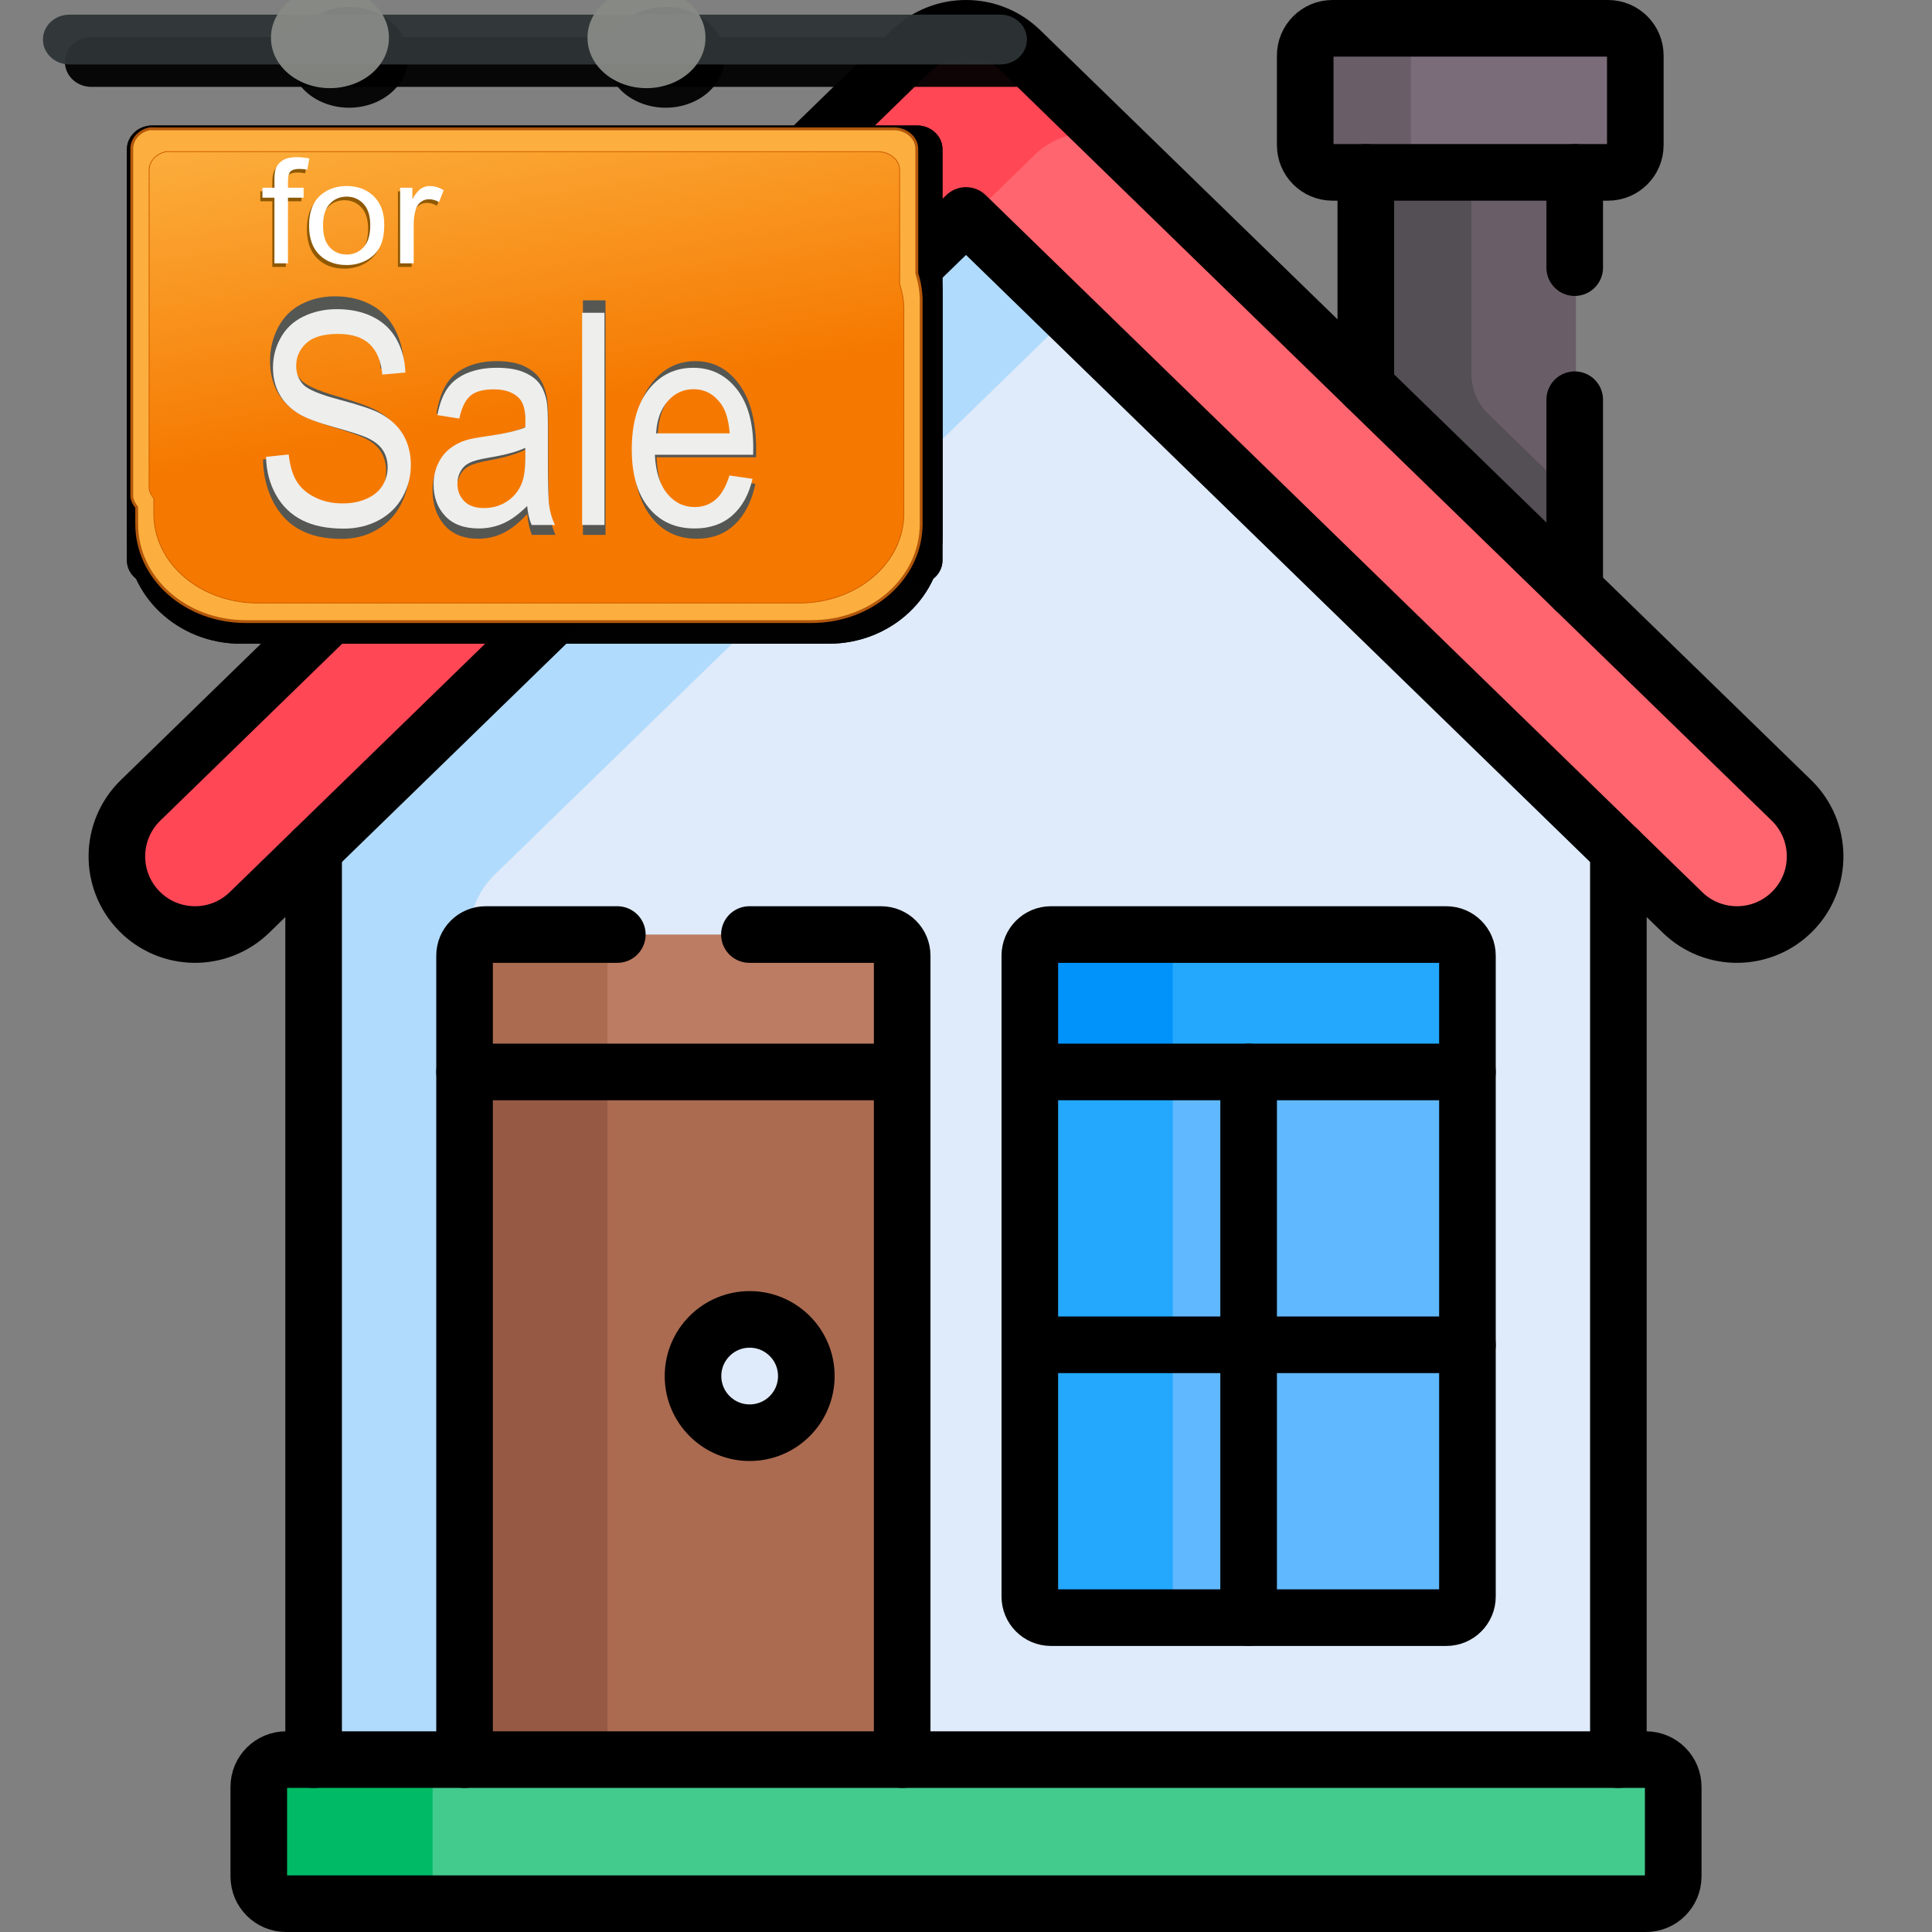 <?xml version="1.0" encoding="UTF-8" standalone="no"?>
<!DOCTYPE svg PUBLIC "-//W3C//DTD SVG 1.1//EN" "http://www.w3.org/Graphics/SVG/1.1/DTD/svg11.dtd">
<!-- Created with Vectornator (http://vectornator.io/) -->
<svg height="100%" stroke-miterlimit="10" style="fill-rule:nonzero;clip-rule:evenodd;stroke-linecap:round;stroke-linejoin:round;" version="1.1" viewBox="0 0 682.667 682.665" width="100%" xml:space="preserve" xmlns="http://www.w3.org/2000/svg" xmlns:vectornator="http://vectornator.io" xmlns:xlink="http://www.w3.org/1999/xlink">
<rect x="0" y="0" width="682.667" height="682.665" fill="#808080" stroke="none"/>
<defs>
<linearGradient gradientTransform="matrix(6.493 0 0 6.594 -22.795 -119.255)" gradientUnits="userSpaceOnUse" id="LinearGradient" x1="14.148" x2="11.257" y1="43.031" y2="25.836">
<stop offset="0" stop-color="#f57900"/>
<stop offset="1" stop-color="#f57900" stop-opacity="0"/>
</linearGradient>
</defs>
<clipPath id="ArtboardFrame">
<rect height="682.665" width="682.667" x="0" y="0"/>
</clipPath>
<g clip-path="url(#ArtboardFrame)" id="g4890" vectornator:layerName="g4890">
<path d="M341.764 72.133L111.246 296.365L111.246 625.757L572.282 625.757L572.282 296.365L341.764 72.133Z" fill="#dfebfa" fill-rule="nonzero" opacity="1" stroke="none" vectornator:layerName="path"/>
<g opacity="1" vectornator:layerName="path">
<clipPath id="ClipPath">
<path d="M0 5.1595e-05L682.667 5.1595e-05L682.667 682.665L0 682.665L0 5.1595e-05Z"/>
</clipPath>
<g clip-path="url(#ClipPath)">
<path d="M165.916 329.996C165.916 322.133 169.096 314.604 174.732 309.123L380.064 109.389L341.764 72.133L111.247 296.364L111.247 625.756L165.916 625.756L165.916 329.996Z" fill="#b1dbfc" fill-rule="nonzero" opacity="1" stroke="none" vectornator:layerName="path"/>
<path d="M483.036 56.909L483.036 140.51L556.852 212.313L556.852 56.909L483.036 56.909Z" fill="#695d67" fill-rule="nonzero" opacity="1" stroke="none" vectornator:layerName="path"/>
<path d="M525.784 146.191C522.05 142.559 519.943 137.571 519.943 132.362L519.943 56.909L483.035 56.909L483.035 140.51L556.851 212.313L556.851 176.411L525.784 146.191Z" fill="#544e55" fill-rule="nonzero" opacity="1" stroke="none" vectornator:layerName="path"/>
<path d="M633.438 282.811L361.017 17.819C350.298 7.391 333.229 7.391 322.51 17.819L50.089 282.811C39.158 293.443 38.916 310.924 49.55 321.856C60.184 332.788 77.665 333.03 88.596 322.395L337.974 79.818C340.083 77.767 343.443 77.767 345.553 79.818L594.931 322.395C605.867 333.032 623.349 332.784 633.977 321.856C644.611 310.924 644.37 293.443 633.438 282.811" fill="#ff656f" fill-rule="nonzero" opacity="1" stroke="none" vectornator:layerName="path"/>
<path d="M337.975 79.818C338.921 78.897 340.123 78.413 341.348 78.318L365.621 54.708C372.789 47.734 382.792 45.45 391.841 47.804L361.017 17.818C350.299 7.392 333.229 7.392 322.511 17.818L50.089 282.812C39.157 293.442 38.916 310.925 49.55 321.857C60.184 332.789 77.665 333.03 88.596 322.396L337.975 79.818Z" fill="#ff4756" fill-rule="nonzero" opacity="1" stroke="none" vectornator:layerName="path"/>
<path d="M578.265 51.267L578.265 19.64C578.265 14.315 573.948 9.998 568.622 9.998L471.265 9.998C465.94 9.998 461.624 14.315 461.624 19.64L461.624 51.267C461.624 56.592 465.94 60.908 471.265 60.908L568.622 60.908C573.948 60.908 578.265 56.592 578.265 51.267" fill="#7b6c79" fill-rule="nonzero" opacity="1" stroke="none" vectornator:layerName="path"/>
<path d="M498.53 51.267L498.53 19.64C498.53 14.315 502.846 9.998 508.172 9.998L471.264 9.998C465.94 9.998 461.622 14.315 461.622 19.64L461.622 51.267C461.622 56.592 465.94 60.908 471.264 60.908L508.172 60.908C502.846 60.908 498.53 56.592 498.53 51.267" fill="#695d67" fill-rule="nonzero" opacity="1" stroke="none" vectornator:layerName="path"/>
<path d="M164.583 625.756L319.213 625.756L319.213 376.099L164.583 376.099L164.583 625.756Z" fill="#ab6b51" fill-rule="nonzero" opacity="1" stroke="none" vectornator:layerName="path"/>
<path d="M164.583 625.756L214.661 625.756L214.661 376.099L164.583 376.099L164.583 625.756Z" fill="#965a44" fill-rule="nonzero" opacity="1" stroke="none" vectornator:layerName="path"/>
<path d="M364.314 377.432L364.314 564.138C364.314 568.255 367.652 571.594 371.77 571.594L511.489 571.594C515.606 571.594 518.945 568.255 518.945 564.138L518.945 377.432L364.314 377.432Z" fill="#60b8fe" fill-rule="nonzero" opacity="1" stroke="none" vectornator:layerName="path"/>
<path d="M414.393 564.138L414.393 377.433L364.314 377.433L364.314 564.138C364.314 568.255 367.653 571.594 371.77 571.594L421.849 571.594C417.73 571.594 414.393 568.255 414.393 564.138" fill="#23a8fe" fill-rule="nonzero" opacity="1" stroke="none" vectornator:layerName="path"/>
<path d="M511.489 330.216L371.77 330.216C367.653 330.216 364.314 333.555 364.314 337.672L364.314 378.765L518.945 378.765L518.945 337.672C518.945 333.555 515.606 330.216 511.489 330.216" fill="#23a8fe" fill-rule="nonzero" opacity="1" stroke="none" vectornator:layerName="path"/>
<path d="M421.848 330.216L371.77 330.216C367.652 330.216 364.315 333.555 364.315 337.672L364.315 378.765L414.392 378.765L414.392 337.672C414.392 333.555 417.731 330.216 421.848 330.216" fill="#0193fa" fill-rule="nonzero" opacity="1" stroke="none" vectornator:layerName="path"/>
<path d="M311.758 330.216L172.039 330.216C167.922 330.216 164.583 333.555 164.583 337.672L164.583 378.765L319.214 378.765L319.214 337.672C319.214 333.555 315.875 330.216 311.758 330.216" fill="#bc7c63" fill-rule="nonzero" opacity="1" stroke="none" vectornator:layerName="path"/>
<path d="M222.117 330.216L172.039 330.216C167.921 330.216 164.583 333.555 164.583 337.672L164.583 378.765L214.661 378.765L214.661 337.672C214.661 333.555 218 330.216 222.117 330.216" fill="#ab6b51" fill-rule="nonzero" opacity="1" stroke="none" vectornator:layerName="path"/>
<path d="M265.324 466.206C254.268 466.206 245.305 475.168 245.305 486.226C245.305 497.282 254.268 506.243 265.324 506.243C276.38 506.243 285.344 497.282 285.344 486.226C285.344 475.168 276.38 466.206 265.324 466.206" fill="#dfebfa" fill-rule="nonzero" opacity="1" stroke="none" vectornator:layerName="path"/>
<path d="M582.016 621.756L101.512 621.756C96.186 621.756 91.87 626.074 91.87 631.398L91.87 663.024C91.87 668.35 96.186 672.668 101.512 672.668L582.016 672.668C587.341 672.668 591.658 668.35 591.658 663.024L591.658 631.398C591.658 626.074 587.341 621.756 582.016 621.756" fill="#43cb8e" fill-rule="nonzero" opacity="1" stroke="none" vectornator:layerName="path"/>
<path d="M152.87 663.025L152.87 631.398C152.87 626.073 157.186 621.757 162.511 621.757L101.511 621.757C96.186 621.757 91.87 626.073 91.87 631.398L91.87 663.025C91.87 668.35 96.186 672.666 101.511 672.666L162.511 672.666C157.186 672.666 152.87 668.35 152.87 663.025" fill="#00ba66" fill-rule="nonzero" opacity="1" stroke="none" vectornator:layerName="path"/>
<path d="M594.501 322.396L341.333 76.133L88.166 322.396C77.234 333.03 59.753 332.789 49.12 321.857C38.485 310.924 38.727 293.442 49.658 282.812L322.08 17.818C332.798 7.392 349.868 7.392 360.586 17.818L633.008 282.812C643.94 293.442 644.181 310.924 633.546 321.857C622.917 332.785 605.437 333.033 594.501 322.396Z" fill="none" opacity="1" stroke="#000000" stroke-linecap="round" stroke-linejoin="round" stroke-width="20" vectornator:layerName="path"/>
<path d="M581.585 621.756L101.081 621.756C95.756 621.756 91.44 626.074 91.44 631.398L91.44 663.024C91.44 668.35 95.756 672.668 101.081 672.668L581.585 672.668C586.911 672.668 591.228 668.35 591.228 663.024L591.228 631.398C591.228 626.074 586.911 621.756 581.585 621.756Z" fill="none" opacity="1" stroke="#000000" stroke-linecap="round" stroke-linejoin="round" stroke-width="20" vectornator:layerName="path"/>
<path d="M577.834 51.267L577.834 19.64C577.834 14.315 573.517 9.998 568.192 9.998L470.834 9.998C465.509 9.998 461.193 14.315 461.193 19.64L461.193 51.267C461.193 56.592 465.509 60.908 470.834 60.908L568.192 60.908C573.517 60.908 577.834 56.592 577.834 51.267Z" fill="none" opacity="1" stroke="#000000" stroke-linecap="round" stroke-linejoin="round" stroke-width="20" vectornator:layerName="path"/>
<path d="M571.851 621.756L571.851 300.364" fill="none" opacity="1" stroke="#000000" stroke-linecap="round" stroke-linejoin="round" stroke-width="20" vectornator:layerName="path"/>
<path d="M110.816 300.365L110.816 621.757" fill="none" opacity="1" stroke="#000000" stroke-linecap="round" stroke-linejoin="round" stroke-width="20" vectornator:layerName="path"/>
<path d="M511.059 330.216L371.34 330.216C367.223 330.216 363.884 333.555 363.884 337.672L363.884 564.137C363.884 568.255 367.223 571.593 371.34 571.593L511.059 571.593C515.176 571.593 518.515 568.255 518.515 564.137L518.515 337.672C518.515 333.555 515.176 330.216 511.059 330.216Z" fill="none" opacity="1" stroke="#000000" stroke-linecap="round" stroke-linejoin="round" stroke-width="20" vectornator:layerName="path"/>
<path d="M164.152 378.766L318.783 378.766" fill="none" opacity="1" stroke="#000000" stroke-linecap="round" stroke-linejoin="round" stroke-width="20" vectornator:layerName="path"/>
<path d="M363.884 378.766L518.515 378.766" fill="none" opacity="1" stroke="#000000" stroke-linecap="round" stroke-linejoin="round" stroke-width="20" vectornator:layerName="path"/>
<path d="M264.893 466.206C253.837 466.206 244.875 475.168 244.875 486.226C244.875 497.282 253.837 506.243 264.893 506.243C275.949 506.243 284.913 497.282 284.913 486.226C284.913 475.168 275.949 466.206 264.893 466.206Z" fill="none" opacity="1" stroke="#000000" stroke-linecap="round" stroke-linejoin="round" stroke-width="20" vectornator:layerName="path"/>
<path d="M441.199 378.766L441.199 571.594" fill="none" opacity="1" stroke="#000000" stroke-linecap="round" stroke-linejoin="round" stroke-width="20" vectornator:layerName="path"/>
<path d="M363.884 475.181L518.515 475.181" fill="none" opacity="1" stroke="#000000" stroke-linecap="round" stroke-linejoin="round" stroke-width="20" vectornator:layerName="path"/>
<path d="M318.783 621.756L318.783 337.672C318.783 333.555 315.445 330.216 311.327 330.216L264.802 330.216" fill="none" opacity="1" stroke="#000000" stroke-linecap="round" stroke-linejoin="round" stroke-width="20" vectornator:layerName="path"/>
<path d="M218.135 330.216L171.608 330.216C167.491 330.216 164.152 333.555 164.152 337.672L164.152 621.756" fill="none" opacity="1" stroke="#000000" stroke-linecap="round" stroke-linejoin="round" stroke-width="20" vectornator:layerName="path"/>
<path d="M482.605 60.909L482.605 136.51" fill="none" opacity="1" stroke="#000000" stroke-linecap="round" stroke-linejoin="round" stroke-width="20" vectornator:layerName="path"/>
<path d="M556.421 94.57L556.421 60.909" fill="none" opacity="1" stroke="#000000" stroke-linecap="round" stroke-linejoin="round" stroke-width="20" vectornator:layerName="path"/>
<path d="M556.421 208.313L556.421 141.237" fill="none" opacity="1" stroke="#000000" stroke-linecap="round" stroke-linejoin="round" stroke-width="20" vectornator:layerName="path"/>
</g>
</g>
<g opacity="1" vectornator:layerName="g4215">
<path d="M85.057 65.391L292.815 65.391C315.023 65.391 333.026 82.353 333.026 103.276L333.026 189.57C333.026 210.493 315.023 227.455 292.815 227.455L85.057 227.455C62.848 227.455 44.845 210.493 44.845 189.57L44.845 103.276C44.845 82.353 62.848 65.391 85.057 65.391Z" fill="#000000" fill-rule="nonzero" opacity="0.944" stroke="none" vectornator:layerName="rect"/>
<path d="M53.781 44.346L324.091 44.346C329.026 44.346 333.026 48.115 333.026 52.764L333.026 197.991C333.026 202.641 329.026 206.41 324.091 206.41L53.781 206.41C48.846 206.41 44.845 202.641 44.845 197.991L44.845 52.764C44.845 48.115 48.846 44.346 53.781 44.346Z" fill="#000000" fill-rule="nonzero" opacity="0.944" stroke="none" vectornator:layerName="rect"/>
</g>
<path d="M32.27 13.103L361.29 13.103C366.445 13.103 370.624 17.04 370.624 21.897L370.624 21.897C370.624 26.754 366.445 30.691 361.29 30.691L32.27 30.691C27.115 30.691 22.936 26.754 22.936 21.897L22.936 21.897C22.936 17.04 27.115 13.103 32.27 13.103Z" fill="#000000" fill-rule="nonzero" opacity="0.944" stroke="none" vectornator:layerName="rect"/>
<path d="M144.2 20.25C144.239 26.604 140.274 32.489 133.809 35.675C127.344 38.861 119.367 38.861 112.902 35.675C106.437 32.489 102.472 26.604 102.511 20.25C102.472 13.897 106.437 8.012 112.902 4.826C119.367 1.639 127.344 1.639 133.809 4.826C140.274 8.012 144.239 13.897 144.2 20.25Z" fill="#000000" fill-rule="nonzero" opacity="0.944" stroke="none" vectornator:layerName="path"/>
<path d="M256.046 20.25C256.085 26.604 252.121 32.489 245.656 35.675C239.19 38.861 231.214 38.861 224.749 35.675C218.283 32.489 214.319 26.604 214.358 20.25C214.319 13.897 218.283 8.012 224.749 4.826C231.214 1.639 239.19 1.639 245.656 4.826C252.121 8.012 256.085 13.897 256.046 20.25Z" fill="#000000" fill-rule="nonzero" opacity="0.944" stroke="none" vectornator:layerName="path"/>
<g opacity="1" vectornator:layerName="g2179">
<path d="M85.057 65.391L292.815 65.391C315.023 65.391 333.026 82.353 333.026 103.276L333.026 189.57C333.026 210.493 315.023 227.455 292.815 227.455L85.057 227.455C62.848 227.455 44.845 210.493 44.845 189.57L44.845 103.276C44.845 82.353 62.848 65.391 85.057 65.391Z" fill="#000000" fill-rule="nonzero" opacity="0.944" stroke="none" vectornator:layerName="rect"/>
<path d="M53.781 44.346L324.091 44.346C329.026 44.346 333.026 48.115 333.026 52.764L333.026 197.991C333.026 202.641 329.026 206.41 324.091 206.41L53.781 206.41C48.846 206.41 44.845 202.641 44.845 197.991L44.845 52.764C44.845 48.115 48.846 44.346 53.781 44.346Z" fill="#000000" fill-rule="nonzero" opacity="0.944" stroke="none" vectornator:layerName="rect"/>
</g>
<g opacity="1" vectornator:layerName="text4277">
<path d="M87.64 176.817L87.64 108.49L121.11 108.49C128.101 108.49 133.261 109.127 136.589 110.401C139.917 111.675 142.648 113.795 144.784 116.763C146.919 119.73 147.986 123.171 147.987 127.086C147.986 132.245 146.176 136.424 142.555 139.624C138.933 142.824 133.669 144.86 126.761 145.729C129.566 146.972 131.701 148.231 133.166 149.505C136.139 152.115 138.755 155.02 141.016 158.22L154.203 176.817L141.644 176.817L131.597 162.601C127.703 157.04 124.762 153.295 122.774 151.369C120.785 149.443 118.86 148.145 116.997 147.477C115.134 146.809 112.528 146.475 109.179 146.475L97.625 146.475L97.625 176.817L87.64 176.817ZM97.624 138.645L119.101 138.645C123.789 138.645 127.348 138.226 129.776 137.387C132.204 136.548 134.13 135.227 135.553 133.425C136.976 131.623 137.688 129.526 137.688 127.133C137.688 123.684 136.327 120.973 133.606 119C130.885 117.027 126.845 116.041 121.487 116.041L97.624 116.041L97.624 138.645Z" fill="#000000" fill-rule="nonzero" opacity="1" stroke="none" vectornator:layerName="path"/>
<path d="M199.855 160.878L209.4 161.95C207.81 167.232 204.931 171.217 200.766 173.905C196.6 176.592 191.441 177.936 185.287 177.936C177.542 177.936 171.273 175.754 166.479 171.388C161.686 167.022 159.289 160.723 159.289 152.488C159.289 143.944 161.707 137.427 166.542 132.937C171.378 128.447 177.5 126.202 184.91 126.202C191.985 126.202 197.888 128.408 202.619 132.82C207.349 137.233 209.715 143.618 209.715 151.976L209.652 154.213L168.835 154.213C169.212 159.775 170.949 163.97 174.047 166.798C177.145 169.625 180.912 171.039 185.35 171.039C192.299 171.039 197.134 167.652 199.856 160.879L199.855 160.878ZM169.4 147.315L199.918 147.315C199.5 143.027 198.265 139.827 196.213 137.714C193.241 134.638 189.453 133.1 184.848 133.1C180.703 133.1 177.166 134.381 174.235 136.945C171.305 139.508 169.693 142.965 169.4 147.315L169.4 147.315Z" fill="#000000" fill-rule="nonzero" opacity="1" stroke="none" vectornator:layerName="path"/>
<path d="M221.206 176.817L221.206 127.32L229.558 127.32L229.558 134.358C231.567 131.624 234.027 129.581 236.936 128.229C239.846 126.878 243.184 126.202 246.952 126.202C249.883 126.202 252.593 126.629 255.084 127.484C257.575 128.338 259.585 129.457 261.113 130.839C262.641 132.222 263.782 134.017 264.535 136.223C265.289 138.429 265.665 141.816 265.665 146.383L265.665 176.818L256.372 176.818L256.372 146.709C256.372 143.074 255.953 140.417 255.116 138.739C254.278 137.061 252.97 135.764 251.191 134.847C249.412 133.931 247.35 133.473 245.006 133.473C240.568 133.473 237.03 134.7 234.393 137.155C231.756 139.609 230.437 143.819 230.437 149.785L230.437 176.818L221.206 176.817Z" fill="#000000" fill-rule="nonzero" opacity="1" stroke="none" vectornator:layerName="path"/>
<path d="M300.645 169.315L301.9 176.725C299.347 177.223 297.044 177.471 294.993 177.471C291.769 177.471 289.174 176.997 287.206 176.05C285.239 175.102 283.889 173.805 283.156 172.158C282.423 170.511 282.057 167.233 282.057 162.324L282.057 133.846L275.275 133.846L275.275 127.321L282.057 127.321L282.057 115.063L291.288 110.029L291.288 127.321L300.645 127.321L300.645 133.846L291.288 133.846L291.288 162.789C291.288 165.461 291.56 167.186 292.104 167.963C292.9 169.081 294.386 169.641 296.563 169.641C297.609 169.641 298.97 169.532 300.645 169.315Z" fill="#000000" fill-rule="nonzero" opacity="1" stroke="none" vectornator:layerName="path"/>
</g>
<path d="M52.929 45.515C49.301 46.176 46.564 49.144 46.564 52.59L46.564 175.115C46.564 176.635 47.398 178.103 48.3 179.256L48.3 185.123C48.3 204.294 65.45 219.637 86.878 219.637L286.718 219.637C308.146 219.637 325.49 204.294 325.49 185.123L325.49 106.262C325.49 102.919 324.926 99.652 323.946 96.598L323.946 52.594C323.946 48.655 320.248 45.518 315.845 45.518L54.665 45.518C54.115 45.518 53.447 45.424 52.929 45.518L52.929 45.515Z" fill="#fcaf3e" fill-rule="nonzero" opacity="1" stroke="#b3570b" stroke-linecap="butt" stroke-linejoin="miter" stroke-width="1" vectornator:layerName="path"/>
<path d="M24.508 5.177L353.528 5.177C358.683 5.177 362.862 9.114 362.862 13.971L362.862 13.971C362.862 18.828 358.683 22.765 353.528 22.765L24.508 22.765C19.353 22.765 15.174 18.828 15.174 13.971L15.174 13.971C15.174 9.114 19.353 5.177 24.508 5.177Z" fill="#2e3436" fill-rule="nonzero" opacity="0.944" stroke="none" vectornator:layerName="rect"/>
<path d="M137.435 13.338C137.474 19.691 133.51 25.576 127.044 28.762C120.579 31.949 112.602 31.949 106.137 28.762C99.672 25.576 95.708 19.691 95.746 13.338C95.708 6.984 99.672 1.099 106.137-2.087C112.602-5.273 120.579-5.273 127.044-2.087C133.51 1.099 137.474 6.984 137.435 13.338Z" fill="#888a85" fill-rule="nonzero" opacity="0.944" stroke="none" vectornator:layerName="path"/>
<path d="M249.283 13.338C249.322 19.691 245.357 25.576 238.892 28.762C232.427 31.949 224.45 31.949 217.985 28.762C211.52 25.576 207.555 19.691 207.594 13.338C207.555 6.984 211.52 1.099 217.985-2.087C224.45-5.273 232.427-5.273 238.892-2.087C245.357 1.099 249.322 6.984 249.283 13.338Z" fill="#888a85" fill-rule="nonzero" opacity="0.944" stroke="none" vectornator:layerName="path"/>
<path d="M58.78 53.584C55.311 54.19 52.694 56.908 52.694 60.066L52.694 172.305C52.694 173.698 53.492 175.042 54.354 176.099L54.354 181.474C54.354 199.035 70.751 213.09 91.238 213.09L282.294 213.09C302.781 213.09 319.362 199.035 319.362 181.474L319.362 109.228C319.362 106.166 318.824 103.173 317.887 100.375L317.887 60.065C317.887 56.456 314.351 53.583 310.141 53.583L60.436 53.583C59.91 53.583 59.272 53.497 58.776 53.583L58.78 53.584Z" fill="url(#LinearGradient)" fill-rule="nonzero" opacity="1" stroke="#ce5c00" stroke-dasharray="0.626,0.313" stroke-linecap="butt" stroke-linejoin="miter" stroke-width="0.313" vectornator:layerName="path"/>
<g opacity="1" vectornator:layerName="text2193">
<path d="M96.219 94.323L96.219 71.129L91.973 71.129L91.973 67.607L96.219 67.607L96.219 64.765C96.219 62.97 96.388 61.637 96.726 60.765C97.189 59.591 98.003 58.639 99.169 57.91C100.335 57.18 101.968 56.816 104.068 56.816C105.421 56.816 106.916 56.966 108.554 57.268L107.833 61.218C106.836 61.05 105.893 60.966 105.003 60.966C103.543 60.966 102.511 61.26 101.906 61.847C101.301 62.434 100.998 63.532 100.998 65.142L100.998 67.607L106.525 67.607L106.525 71.129L100.998 71.129L100.998 94.323L96.219 94.323Z" fill="#8f5902" fill-rule="nonzero" opacity="1" stroke="none" vectornator:layerName="path"/>
<path d="M108.443 80.961C108.443 76.014 109.903 72.35 112.822 69.968C115.261 67.989 118.233 67 121.74 67C125.638 67 128.824 68.203 131.298 70.61C133.773 73.016 135.01 76.341 135.01 80.584C135.01 84.022 134.462 86.726 133.368 88.697C132.273 90.668 130.68 92.198 128.588 93.288C126.497 94.378 124.214 94.923 121.74 94.923C117.77 94.923 114.561 93.724 112.114 91.326C109.669 88.931 108.443 85.473 108.443 80.963L108.443 80.961ZM113.383 80.961C113.383 84.382 114.175 86.944 115.759 88.646C117.343 90.348 119.337 91.199 121.74 91.199C124.125 91.199 126.11 90.344 127.694 88.634C129.278 86.923 130.07 84.315 130.07 80.81C130.07 77.507 129.274 75.004 127.681 73.301C126.087 71.599 124.107 70.748 121.74 70.748C119.337 70.748 117.343 71.595 115.759 73.289C114.175 74.983 113.383 77.54 113.383 80.961Z" fill="#8f5902" fill-rule="nonzero" opacity="1" stroke="none" vectornator:layerName="path"/>
<path d="M140.618 94.323L140.618 67.607L144.944 67.607L144.944 71.657C146.047 69.762 147.066 68.513 148.001 67.909C148.935 67.305 149.963 67.004 151.085 67.004C152.704 67.004 154.351 67.49 156.024 68.463L154.369 72.664C153.194 72.01 152.019 71.683 150.844 71.683C149.794 71.683 148.851 71.98 148.014 72.576C147.178 73.171 146.581 73.997 146.225 75.053C145.691 76.663 145.424 78.424 145.424 80.336L145.424 94.323L140.618 94.323Z" fill="#8f5902" fill-rule="nonzero" opacity="1" stroke="none" vectornator:layerName="path"/>
</g>
<g opacity="1" vectornator:layerName="text3274">
<path d="M96.976 93.047L96.976 69.853L92.731 69.853L92.731 66.332L96.976 66.332L96.976 63.489C96.976 61.695 97.145 60.361 97.483 59.489C97.946 58.315 98.76 57.364 99.926 56.634C101.092 55.905 102.725 55.54 104.826 55.54C106.178 55.54 107.674 55.691 109.311 55.993L108.59 59.942C107.594 59.775 106.65 59.691 105.76 59.691C104.301 59.691 103.268 59.984 102.663 60.571C102.058 61.158 101.755 62.257 101.755 63.866L101.755 66.332L107.282 66.332L107.282 69.853L101.755 69.853L101.755 93.047L96.976 93.047Z" fill="#ffffff" fill-rule="nonzero" opacity="1" stroke="none" vectornator:layerName="path"/>
<path d="M109.207 79.692C109.207 74.744 110.666 71.08 113.586 68.699C116.024 66.72 118.997 65.73 122.503 65.73C126.402 65.73 129.588 66.934 132.062 69.34C134.536 71.747 135.773 75.071 135.773 79.314C135.773 82.752 135.226 85.456 134.131 87.427C133.037 89.398 131.444 90.928 129.352 92.018C127.26 93.108 124.978 93.653 122.503 93.653C118.534 93.653 115.325 92.454 112.878 90.056C110.43 87.658 109.206 84.203 109.207 79.692ZM114.146 79.692C114.146 83.113 114.938 85.675 116.522 87.377C118.107 89.079 120.1 89.93 122.503 89.93C124.889 89.93 126.873 89.075 128.458 87.364C130.042 85.653 130.834 83.046 130.834 79.541C130.834 76.237 130.037 73.734 128.444 72.032C126.851 70.33 124.871 69.478 122.503 69.478C120.1 69.479 118.107 70.325 116.522 72.019C114.938 73.713 114.146 76.27 114.146 79.692Z" fill="#ffffff" fill-rule="nonzero" opacity="1" stroke="none" vectornator:layerName="path"/>
<path d="M141.382 93.047L141.382 66.332L145.707 66.332L145.707 70.382C146.811 68.487 147.83 67.237 148.764 66.634C149.699 66.03 150.727 65.728 151.848 65.728C153.468 65.728 155.115 66.214 156.788 67.187L155.132 71.388C153.958 70.734 152.783 70.407 151.608 70.407C150.558 70.407 149.614 70.705 148.778 71.3C147.941 71.895 147.345 72.721 146.989 73.778C146.455 75.388 146.188 77.149 146.188 79.061L146.188 93.047L141.382 93.047Z" fill="#ffffff" fill-rule="nonzero" opacity="1" stroke="none" vectornator:layerName="path"/>
</g>
<g opacity="1" vectornator:layerName="text2857">
<path d="M92.924 162.374L101.05 161.466C101.435 165.612 102.33 169.013 103.735 171.671C105.141 174.328 107.323 176.476 110.283 178.116C113.242 179.755 116.571 180.575 120.27 180.575C123.554 180.575 126.454 179.953 128.97 178.709C131.485 177.466 133.356 175.76 134.585 173.593C135.813 171.426 136.427 169.061 136.427 166.498C136.427 163.897 135.835 161.627 134.651 159.686C133.467 157.745 131.514 156.114 128.792 154.795C127.046 153.928 123.184 152.581 117.207 150.753C111.229 148.925 107.042 147.201 104.645 145.58C101.538 143.507 99.222 140.935 97.698 137.863C96.174 134.792 95.412 131.352 95.412 127.546C95.412 123.363 96.345 119.452 98.209 115.815C100.073 112.178 102.796 109.418 106.376 107.533C109.957 105.649 113.937 104.707 118.317 104.706C123.14 104.707 127.394 105.696 131.079 107.674C134.763 109.653 137.596 112.565 139.579 116.409C141.562 120.253 142.627 124.607 142.775 129.468L134.518 130.26C134.075 125.021 132.573 121.064 130.013 118.388C127.453 115.712 123.673 114.374 118.672 114.374C113.464 114.374 109.669 115.589 107.287 118.02C104.904 120.451 103.713 123.382 103.713 126.811C103.713 129.789 104.557 132.239 106.243 134.161C107.901 136.083 112.228 138.053 119.227 140.069C126.225 142.085 131.027 143.847 133.631 145.355C137.418 147.579 140.215 150.396 142.02 153.807C143.825 157.218 144.728 161.147 144.728 165.594C144.728 170.004 143.736 174.159 141.754 178.061C139.771 181.961 136.923 184.995 133.209 187.163C129.495 189.33 125.316 190.414 120.67 190.414C114.781 190.414 109.846 189.321 105.867 187.135C101.886 184.949 98.765 181.66 96.501 177.269C94.237 172.878 93.046 167.913 92.927 162.372L92.924 162.374Z" fill="#555753" fill-rule="nonzero" opacity="1" stroke="none" vectornator:layerName="path"/>
<path d="M186.313 181.594C183.354 184.798 180.506 187.059 177.769 188.378C175.031 189.698 172.094 190.357 168.958 190.357C163.779 190.357 159.799 188.746 157.018 185.524C154.236 182.301 152.845 178.183 152.845 173.17C152.845 170.231 153.37 167.545 154.421 165.114C155.471 162.683 156.847 160.733 158.549 159.263C160.25 157.793 162.166 156.681 164.297 155.927C165.865 155.4 168.233 154.891 171.399 154.401C177.85 153.421 182.599 152.253 185.648 150.896C185.677 149.501 185.692 148.616 185.692 148.239C185.692 144.093 184.937 141.172 183.428 139.476C181.386 137.177 178.353 136.027 174.328 136.027C170.57 136.027 167.796 136.866 166.005 138.543C164.215 140.22 162.891 143.188 162.033 147.447L154.22 146.09C154.93 141.831 156.099 138.392 157.727 135.773C159.354 133.154 161.707 131.137 164.785 129.724C167.862 128.311 171.428 127.604 175.482 127.604C179.507 127.604 182.776 128.207 185.292 129.413C187.807 130.619 189.656 132.136 190.84 133.964C192.024 135.792 192.852 138.101 193.326 140.89C193.592 142.623 193.725 145.752 193.725 150.274L193.725 163.842C193.725 173.302 193.896 179.286 194.236 181.792C194.576 184.298 195.249 186.701 196.256 189L187.91 189C187.082 186.89 186.549 184.421 186.312 181.594L186.313 181.594ZM185.647 158.867C182.747 160.375 178.397 161.656 172.597 162.711C169.313 163.314 166.99 163.993 165.629 164.747C164.267 165.501 163.217 166.603 162.477 168.054C161.737 169.505 161.367 171.116 161.367 172.888C161.367 175.601 162.174 177.863 163.787 179.672C165.399 181.481 167.759 182.385 170.867 182.385C173.944 182.385 176.682 181.528 179.078 179.813C181.475 178.098 183.236 175.752 184.361 172.775C185.219 170.476 185.648 167.083 185.648 162.598L185.647 158.867Z" fill="#555753" fill-rule="nonzero" opacity="1" stroke="none" vectornator:layerName="path"/>
<path d="M205.977 189.004L205.977 106.124L213.967 106.124L213.967 189.004L205.977 189.004Z" fill="#555753" fill-rule="nonzero" opacity="1" stroke="none" vectornator:layerName="path"/>
<path d="M258.668 169.669L266.924 170.969C265.622 177.112 263.21 181.88 259.689 185.273C256.167 188.665 251.669 190.361 246.195 190.361C239.3 190.361 233.833 187.657 229.793 182.248C225.754 176.84 223.734 169.255 223.734 159.493C223.734 149.392 225.776 141.553 229.86 135.975C233.943 130.397 239.24 127.608 245.751 127.608C252.054 127.608 257.203 130.34 261.198 135.805C265.193 141.27 267.19 148.959 267.19 158.871C267.19 159.474 267.175 160.379 267.146 161.585L231.991 161.585C232.287 168.181 233.752 173.231 236.386 176.736C239.019 180.242 242.304 181.994 246.24 181.994C249.169 181.994 251.67 181.014 253.742 179.054C255.813 177.094 257.455 173.966 258.669 169.67L258.668 169.669ZM232.434 153.217L258.756 153.217C258.401 148.166 257.395 144.379 255.738 141.853C253.193 137.934 249.894 135.974 245.84 135.974C242.17 135.974 239.085 137.538 236.585 140.666C234.084 143.794 232.701 147.978 232.434 153.217Z" fill="#555753" fill-rule="nonzero" opacity="1" stroke="none" vectornator:layerName="path"/>
</g>
<g opacity="1" vectornator:layerName="text2901">
<path d="M93.998 161.412L102.023 160.593C102.403 164.344 103.287 167.422 104.676 169.826C106.065 172.23 108.221 174.174 111.145 175.657C114.068 177.14 117.357 177.882 121.012 177.882C124.257 177.882 127.122 177.319 129.607 176.194C132.092 175.069 133.941 173.526 135.154 171.565C136.368 169.604 136.974 167.465 136.974 165.146C136.974 162.793 136.39 160.739 135.22 158.982C134.051 157.226 132.121 155.752 129.431 154.558C127.706 153.774 123.891 152.555 117.986 150.901C112.08 149.247 107.943 147.687 105.575 146.221C102.505 144.345 100.217 142.018 98.712 139.239C97.206 136.46 96.453 133.348 96.453 129.904C96.453 126.119 97.374 122.582 99.216 119.291C101.058 116.001 103.748 113.503 107.285 111.798C110.823 110.093 114.755 109.241 119.082 109.24C123.847 109.241 128.05 110.136 131.69 111.926C135.33 113.716 138.13 116.35 140.089 119.828C142.047 123.307 143.1 127.245 143.246 131.644L135.089 132.36C134.654 127.622 133.168 124.044 130.64 121.627C128.111 119.201 124.374 117.992 119.434 117.992C114.288 117.993 110.539 119.092 108.185 121.292C105.832 123.491 104.655 126.142 104.655 129.245C104.655 131.939 105.488 134.156 107.155 135.895C108.792 137.634 113.068 139.416 119.982 141.24C126.896 143.064 131.64 144.658 134.213 146.022C137.955 148.034 140.717 150.583 142.501 153.669C144.284 156.755 145.176 160.31 145.176 164.334C145.176 168.324 144.197 172.083 142.238 175.613C140.279 179.142 137.465 181.887 133.796 183.848C130.127 185.809 125.998 186.789 121.407 186.789C115.589 186.789 110.714 185.8 106.782 183.822C102.85 181.845 99.766 178.869 97.529 174.897C95.292 170.924 94.115 166.432 93.999 161.419L93.998 161.412Z" fill="#eeeeec" fill-rule="nonzero" opacity="1" stroke="none" vectornator:layerName="path"/>
<path d="M186.271 178.801C183.347 181.699 180.533 183.745 177.829 184.939C175.124 186.132 172.223 186.729 169.124 186.729C164.007 186.729 160.075 185.271 157.327 182.356C154.579 179.44 153.205 175.715 153.205 171.179C153.205 168.519 153.724 166.09 154.762 163.89C155.8 161.691 157.159 159.926 158.84 158.597C160.521 157.267 162.414 156.261 164.519 155.579C166.069 155.101 168.408 154.641 171.536 154.198C177.909 153.311 182.601 152.254 185.613 151.026C185.642 149.765 185.656 148.963 185.656 148.622C185.656 144.871 184.911 142.229 183.42 140.694C181.403 138.614 178.406 137.574 174.43 137.574C170.717 137.574 167.976 138.333 166.207 139.85C164.438 141.368 163.13 144.053 162.282 147.906L154.563 146.679C155.265 142.826 156.42 139.714 158.028 137.344C159.636 134.974 161.96 133.15 165.001 131.871C168.041 130.593 171.564 129.953 175.57 129.953C179.546 129.953 182.776 130.499 185.261 131.59C187.746 132.681 189.574 134.054 190.743 135.708C191.912 137.361 192.731 139.45 193.199 141.973C193.462 143.542 193.594 146.372 193.594 150.464L193.594 162.74C193.594 171.299 193.762 176.712 194.098 178.98C194.434 181.247 195.099 183.421 196.093 185.501L187.848 185.501C187.03 183.592 186.504 181.358 186.27 178.801L186.271 178.801ZM185.613 158.238C182.748 159.602 178.45 160.762 172.72 161.717C169.474 162.262 167.179 162.876 165.835 163.558C164.49 164.24 163.452 165.237 162.721 166.55C161.99 167.863 161.625 169.321 161.625 170.923C161.625 173.379 162.421 175.425 164.015 177.061C165.608 178.698 167.94 179.516 171.01 179.516C174.05 179.517 176.755 178.741 179.123 177.189C181.491 175.638 183.23 173.515 184.341 170.821C185.189 168.741 185.613 165.672 185.613 161.614L185.613 158.238Z" fill="#eeeeec" fill-rule="nonzero" opacity="1" stroke="none" vectornator:layerName="path"/>
<path d="M205.698 185.505L205.698 110.52L213.592 110.52L213.592 185.505L205.698 185.505Z" fill="#eeeeec" fill-rule="nonzero" opacity="1" stroke="none" vectornator:layerName="path"/>
<path d="M257.748 168.011L265.905 169.188C264.619 174.746 262.236 179.059 258.757 182.129C255.278 185.198 250.834 186.732 245.425 186.732C238.613 186.732 233.212 184.285 229.221 179.392C225.23 174.499 223.234 167.636 223.234 158.805C223.234 149.666 225.252 142.574 229.286 137.527C233.321 132.48 238.554 129.957 244.986 129.957C251.214 129.957 256.301 132.429 260.248 137.374C264.195 142.318 266.168 149.274 266.168 158.242C266.168 158.788 266.153 159.606 266.124 160.697L231.392 160.697C231.685 166.665 233.132 171.234 235.734 174.405C238.336 177.577 241.581 179.162 245.47 179.162C248.364 179.162 250.834 178.276 252.881 176.503C254.928 174.729 256.55 171.899 257.749 168.012L257.748 168.011ZM231.83 153.126L257.836 153.126C257.485 148.557 256.491 145.13 254.854 142.845C252.339 139.299 249.08 137.526 245.074 137.526C241.449 137.526 238.401 138.941 235.931 141.771C233.46 144.601 232.093 148.386 231.83 153.126Z" fill="#eeeeec" fill-rule="nonzero" opacity="1" stroke="none" vectornator:layerName="path"/>
</g>
</g>
</svg>
